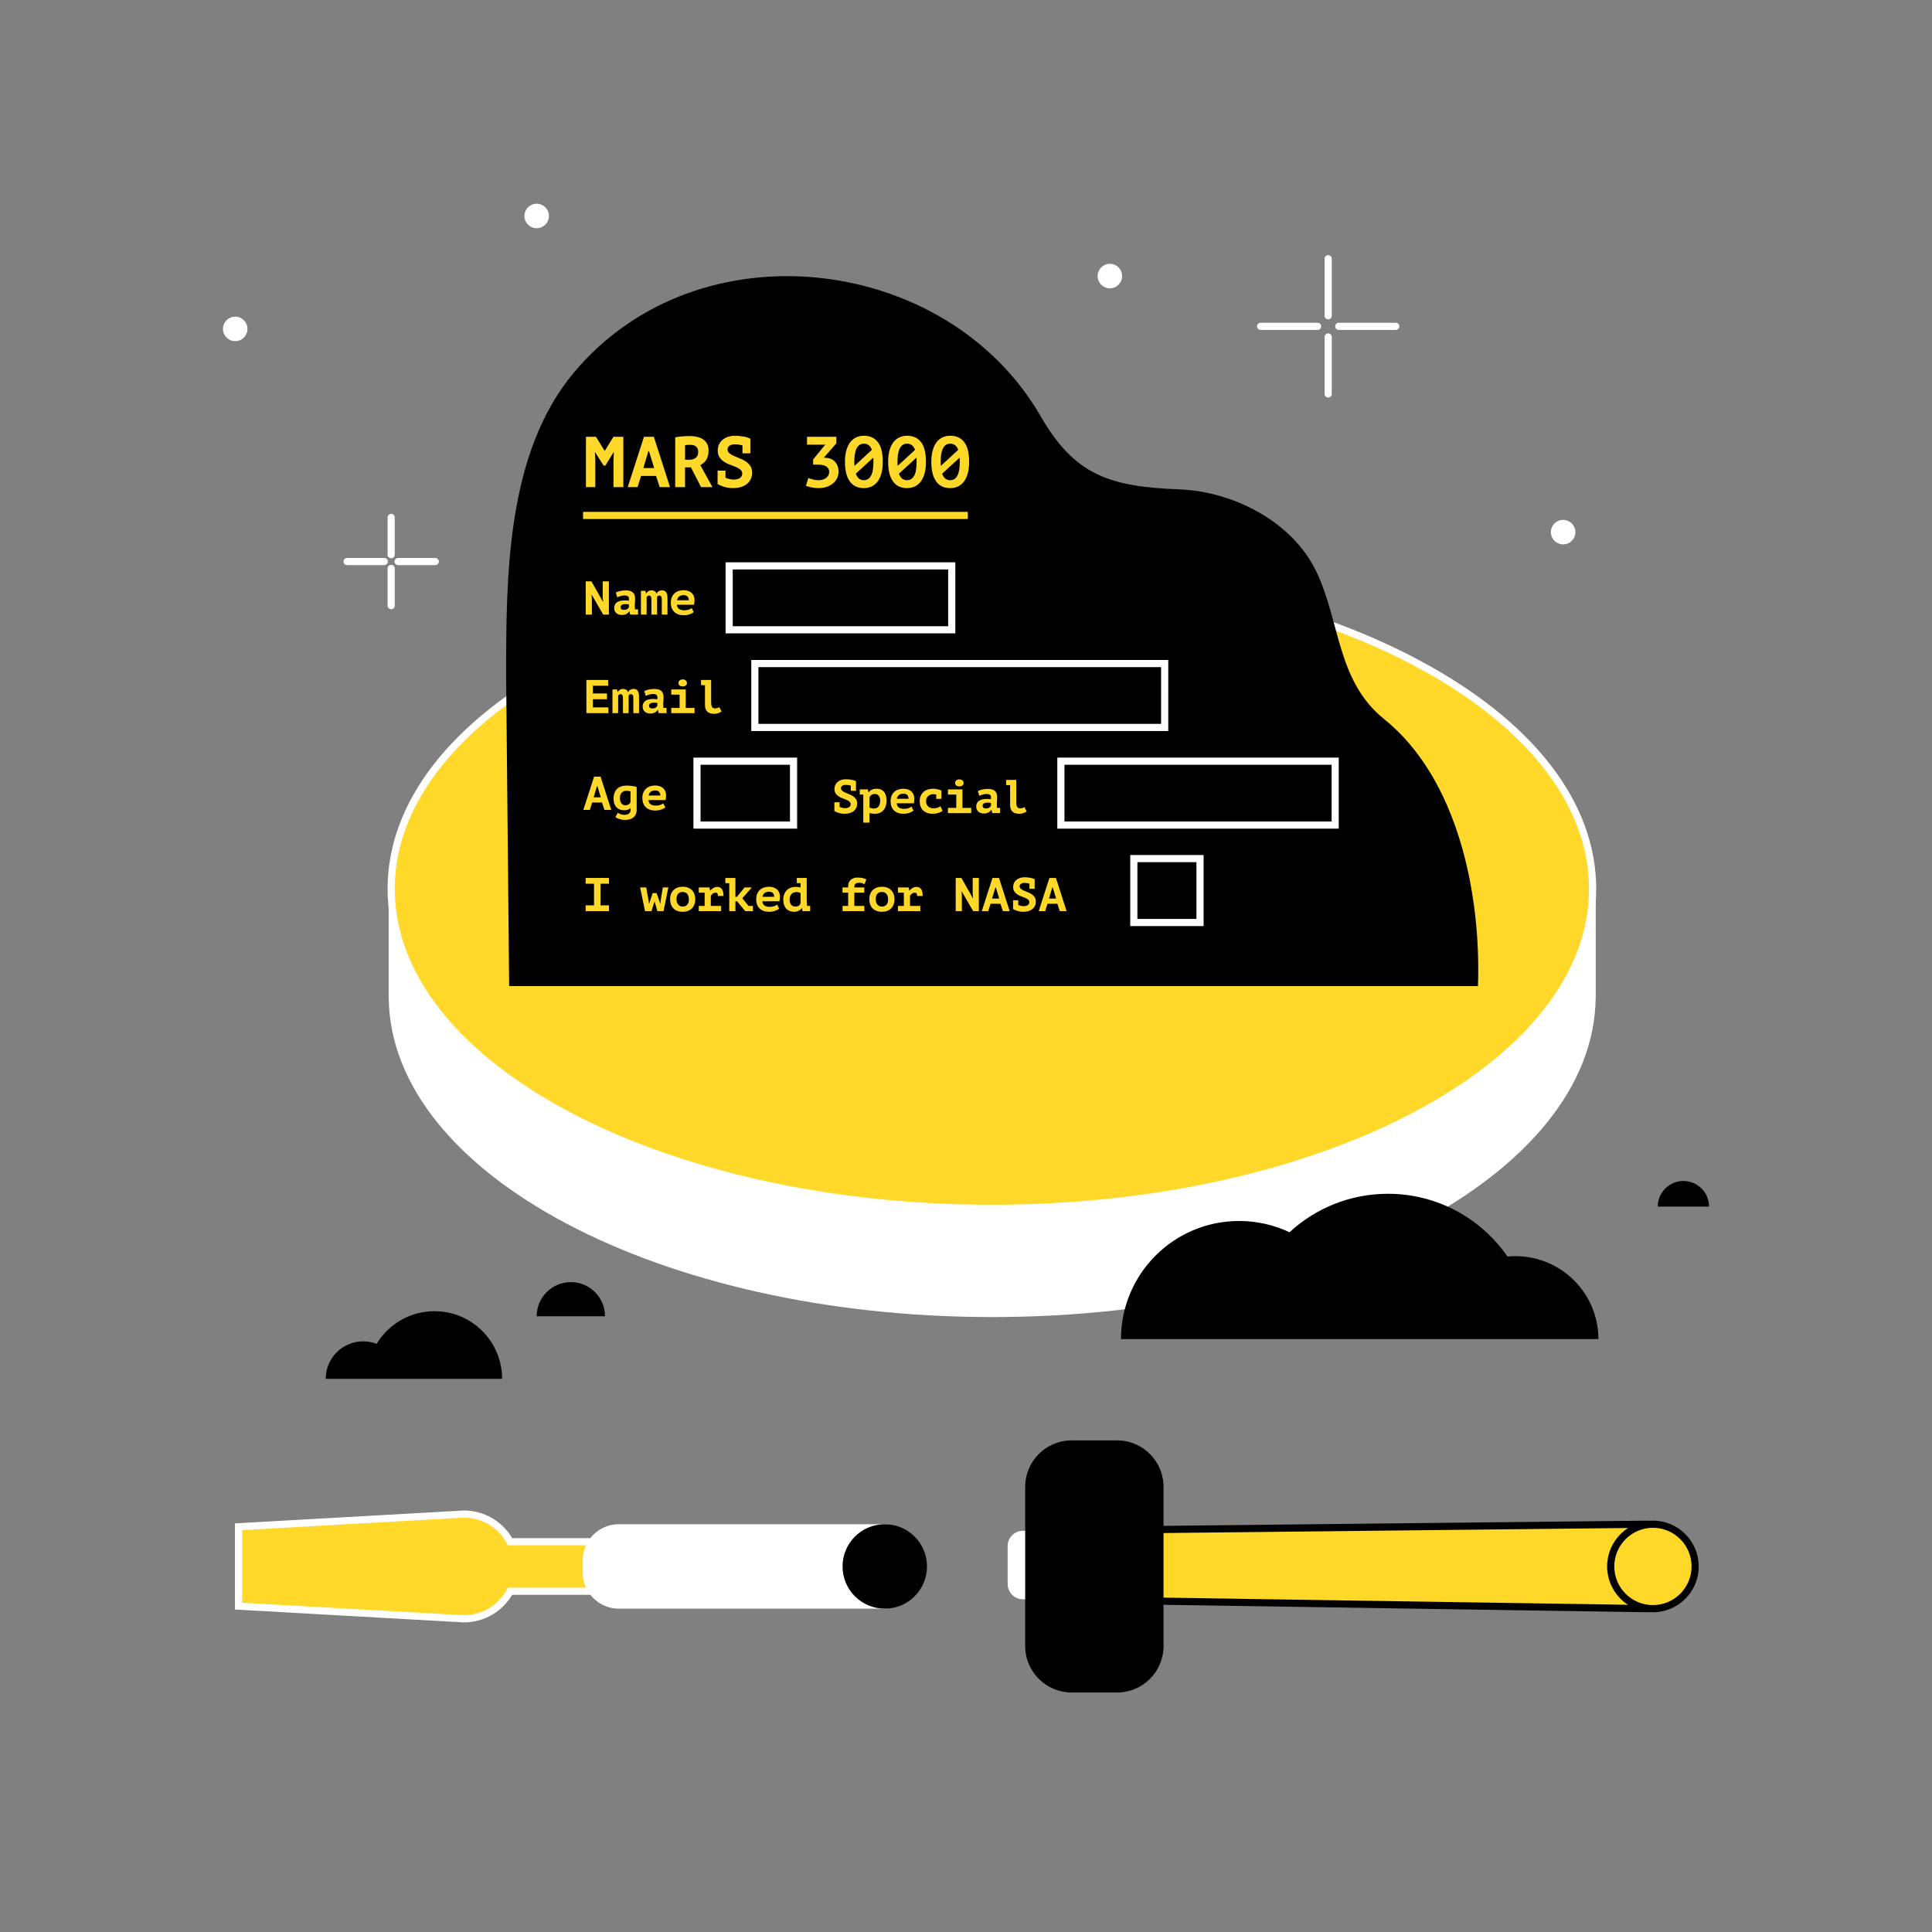 <?xml version="1.0" encoding="utf-8"?>
<!-- Generator: Adobe Illustrator 16.0.0, SVG Export Plug-In . SVG Version: 6.00 Build 0)  -->
<!DOCTYPE svg PUBLIC "-//W3C//DTD SVG 1.1//EN" "http://www.w3.org/Graphics/SVG/1.1/DTD/svg11.dtd">
<svg version="1.1" id="Layer_1" xmlns="http://www.w3.org/2000/svg" xmlns:xlink="http://www.w3.org/1999/xlink" x="0px" y="0px"
	 width="1080px" height="1080px" viewBox="0 0 1080 1080" enable-background="new 0 0 1080 1080" xml:space="preserve">
<rect x="0" y="0" width="1080" height="1080" fill="#808080" stroke="none"/>
<g>
	<g>
		<g>
			<g>
				<path fill="#FFFFFF" d="M892.031,497.344H217.261v60.63h0.037c1.173,98.564,151.744,178.276,337.342,178.276
					c185.599,0,336.173-79.712,337.344-178.276h0.048V497.344z"/>
			</g>
			<g>
				<ellipse fill="#FFD829" cx="554.476" cy="496.864" rx="335.81" ry="178.601"/>
				<path fill="#FFFFFF" d="M554.475,677.465c-90.019,0-174.681-18.661-238.391-52.545c-64.11-34.098-99.417-79.575-99.417-128.056
					s35.307-93.957,99.417-128.054c63.71-33.884,148.372-52.545,238.391-52.545c90.021,0,174.684,18.661,238.394,52.545
					c64.11,34.097,99.417,79.574,99.417,128.054c0,48.479-35.307,93.958-99.417,128.056
					C729.157,658.804,644.494,677.465,554.475,677.465z M554.475,320.265c-184.062,0-333.808,79.222-333.808,176.6
					s149.745,176.601,333.808,176.601c184.063,0,333.811-79.223,333.811-176.601C888.284,399.487,738.538,320.265,554.475,320.265z"
					/>
			</g>
		</g>
		<g>
			<path d="M826.192,551.232c1.804-51.108-11.08-115.979-52.479-149.281c-26.384-21.223-24.506-54.384-37.789-82.253
				c-13.49-28.297-46.662-45.005-76.865-46.157c-38.651-1.468-58.279-7.794-77.396-40.96
				c-51.927-90.085-190.947-107.833-260.856-24.31c-38.017,45.421-37.869,114.76-37.869,170.755l1.688,172.207H826.192z"/>
		</g>
		<g>
			<g>
				<path d="M242.884,732.966c-13.715,0-25.722,7.307-32.347,18.235c-2.33-0.896-4.859-1.392-7.506-1.392
					c-11.571,0-20.951,9.382-20.951,20.955h23.006h18.898h56.697C280.682,749.891,263.759,732.966,242.884,732.966z"/>
			</g>
			<g>
				<path d="M300.002,735.817c0-10.551,8.555-19.102,19.104-19.102s19.102,8.551,19.102,19.102H300.002z"/>
			</g>
		</g>
		<g>
			<path d="M847.146,702.203c-1.498,0-2.976,0.076-4.436,0.215c-14.663-21.189-39.127-35.085-66.847-35.085
				c-21.231,0-40.548,8.162-55.022,21.501c-8.545-4.035-18.086-6.3-28.16-6.3c-36.475,0-66.045,29.569-66.045,66.041h27.691h40.294
				h64.104h11.598h30.447h56.337h36.413C893.521,722.968,872.759,702.203,847.146,702.203z"/>
		</g>
		<g>
			<path d="M926.712,674.496c0-7.91,6.415-14.322,14.328-14.322c7.915,0,14.326,6.412,14.326,14.322H926.712z"/>
		</g>
		<g>
			<circle fill="#FFFFFF" cx="620.419" cy="154.316" r="6.849"/>
		</g>
		<g>
			<circle fill="#FFFFFF" cx="131.483" cy="183.861" r="6.849"/>
		</g>
		<g>
			<circle fill="#FFFFFF" cx="300.002" cy="120.729" r="6.85"/>
		</g>
		<g>
			<circle fill="#FFFFFF" cx="873.799" cy="297.47" r="6.849"/>
		</g>
		<g>
			<g>
				<g>
					<path fill="#FFFFFF" d="M742.467,178.528c-1.104,0-2-0.896-2-2v-31.892c0-1.104,0.896-2,2-2c1.104,0,2,0.896,2,2v31.892
						C744.467,177.633,743.571,178.528,742.467,178.528z"/>
				</g>
				<g>
					<path fill="#FFFFFF" d="M742.467,222.231c-1.104,0-2-0.896-2-2v-31.892c0-1.104,0.896-2,2-2c1.104,0,2,0.896,2,2v31.892
						C744.467,221.336,743.571,222.231,742.467,222.231z"/>
				</g>
			</g>
			<g>
				<g>
					<path fill="#FFFFFF" d="M780.264,184.434h-31.891c-1.104,0-2-0.896-2-2s0.896-2,2-2h31.891c1.104,0,2,0.896,2,2
						S781.368,184.434,780.264,184.434z"/>
				</g>
				<g>
					<path fill="#FFFFFF" d="M736.562,184.434H704.67c-1.104,0-2-0.896-2-2s0.896-2,2-2h31.893c1.104,0,2,0.896,2,2
						S737.666,184.434,736.562,184.434z"/>
				</g>
			</g>
		</g>
		<g>
			<g>
				<g>
					<path fill="#FFFFFF" d="M218.667,312.053c-1.104,0-2-0.896-2-2v-20.799c0-1.104,0.896-2,2-2s2,0.896,2,2v20.799
						C220.667,311.157,219.771,312.053,218.667,312.053z"/>
				</g>
				<g>
					<path fill="#FFFFFF" d="M218.667,340.554c-1.104,0-2-0.896-2-2v-20.799c0-1.104,0.896-2,2-2s2,0.896,2,2v20.799
						C220.667,339.659,219.771,340.554,218.667,340.554z"/>
				</g>
			</g>
			<g>
				<g>
					<path fill="#FFFFFF" d="M243.317,315.903h-20.799c-1.104,0-2-0.896-2-2s0.896-2,2-2h20.799c1.104,0,2,0.896,2,2
						S244.422,315.903,243.317,315.903z"/>
				</g>
				<g>
					<path fill="#FFFFFF" d="M214.813,315.903h-20.797c-1.104,0-2-0.896-2-2s0.896-2,2-2h20.797c1.104,0,2,0.896,2,2
						S215.918,315.903,214.813,315.903z"/>
				</g>
			</g>
		</g>
		<g>
			<path fill="#FFFFFF" d="M672.818,517.685h-41.004v-39.721h41.004V517.685z M635.814,513.685h33.004v-31.721h-33.004V513.685z"/>
		</g>
		<g>
			<path fill="#FFD829" d="M342.944,257.304l0.2-4.382h-0.24l-4.503,7.356h-0.964l-4.704-7.356h-0.2l0.241,3.939v15.436h-5.227
				v-28.139h5.587l4.824,7.798h0.16l4.784-7.798h5.547v28.139h-5.507L342.944,257.304L342.944,257.304z"/>
			<path fill="#FFD829" d="M366.745,266.067h-8.401l-1.93,6.23h-5.507l9.085-28.139h5.507l9.045,28.139h-5.789L366.745,266.067z
				 M359.63,261.646h6.03l-2.854-9.406h-0.36L359.63,261.646z"/>
			<path fill="#FFD829" d="M377.441,244.441c0.615-0.107,1.278-0.208,1.989-0.302c0.709-0.094,1.42-0.167,2.13-0.221
				c0.711-0.053,1.4-0.093,2.07-0.121c0.67-0.026,1.286-0.04,1.851-0.04c1.312,0,2.604,0.127,3.879,0.382
				c1.271,0.255,2.411,0.69,3.417,1.307c1.005,0.617,1.809,1.447,2.41,2.492c0.604,1.045,0.905,2.345,0.905,3.899
				c0,1.153-0.114,2.151-0.342,2.995c-0.229,0.844-0.543,1.587-0.945,2.231c-0.4,0.643-0.891,1.2-1.467,1.668
				c-0.576,0.469-1.2,0.891-1.869,1.266l6.793,12.301h-6.351l-5.668-11.014h-3.297v11.014h-5.507L377.441,244.441L377.441,244.441z
				 M385.883,248.662c-0.562,0-1.119,0.014-1.668,0.04c-0.55,0.027-0.972,0.081-1.267,0.161v8.16h2.171
				c1.527,0,2.772-0.348,3.738-1.045c0.965-0.697,1.446-1.849,1.446-3.457c0-1.206-0.375-2.151-1.125-2.834
				C388.429,249.003,387.33,248.662,385.883,248.662z"/>
			<path fill="#FFD829" d="M401.13,263.092h4.421v3.98c0.081,0.027,0.161,0.054,0.241,0.08c0.616,0.269,1.293,0.489,2.03,0.664
				c0.736,0.175,1.521,0.261,2.352,0.261c1.501,0,2.666-0.302,3.497-0.904c0.831-0.603,1.246-1.414,1.246-2.432
				c0-0.911-0.342-1.648-1.024-2.211c-0.684-0.563-1.526-1.059-2.532-1.487c-1.005-0.428-2.104-0.857-3.296-1.287
				c-1.192-0.428-2.291-0.971-3.297-1.628c-1.005-0.656-1.85-1.48-2.531-2.472c-0.685-0.991-1.025-2.277-1.025-3.859
				c0-1.206,0.234-2.312,0.703-3.316s1.126-1.869,1.97-2.593c0.845-0.724,1.855-1.286,3.035-1.688
				c1.179-0.402,2.492-0.603,3.939-0.603c1.634,0,3.241,0.147,4.822,0.442s2.842,0.697,3.779,1.206v8.16h-4.422v-4.462
				c-0.08,0-0.161-0.013-0.241-0.04c-0.59-0.161-1.227-0.288-1.909-0.382c-0.684-0.094-1.359-0.141-2.029-0.141
				c-1.286,0-2.298,0.255-3.035,0.764c-0.737,0.509-1.105,1.192-1.105,2.05c0,0.884,0.343,1.608,1.025,2.171
				c0.684,0.562,1.526,1.072,2.532,1.527c1.005,0.456,2.104,0.912,3.296,1.367c1.191,0.456,2.292,1.012,3.297,1.668
				c1.005,0.656,1.849,1.481,2.532,2.472c0.684,0.992,1.024,2.238,1.024,3.738c0,1.447-0.269,2.713-0.805,3.799
				c-0.536,1.085-1.286,1.997-2.251,2.733c-0.965,0.737-2.104,1.286-3.417,1.648c-1.312,0.362-2.733,0.543-4.261,0.543
				c-1.02,0-1.963-0.081-2.834-0.241c-0.871-0.161-1.676-0.362-2.412-0.603c-0.737-0.241-1.388-0.496-1.949-0.764
				c-0.562-0.268-1.02-0.496-1.366-0.684V263.092z"/>
			<path fill="#FFD829" d="M457.526,268.439c0.885,0,1.694-0.113,2.433-0.34c0.736-0.227,1.366-0.547,1.889-0.96
				c0.523-0.413,0.933-0.894,1.228-1.441c0.294-0.546,0.441-1.14,0.441-1.781c0-0.8-0.168-1.473-0.503-2.021
				c-0.335-0.546-0.798-0.979-1.387-1.3c-0.59-0.32-1.3-0.547-2.131-0.681c-0.831-0.133-1.729-0.2-2.693-0.2h-2.251v-2.884
				l6.754-8.25h-10.171v-4.422h16.401v3.658l-7.075,8.08h0.925c0.938,0,1.85,0.161,2.733,0.482c0.885,0.322,1.668,0.804,2.352,1.447
				c0.685,0.643,1.232,1.447,1.648,2.412c0.415,0.965,0.623,2.077,0.623,3.336c0,1.528-0.315,2.868-0.945,4.02
				c-0.63,1.152-1.461,2.124-2.492,2.915s-2.218,1.38-3.558,1.769c-1.34,0.389-2.72,0.583-4.14,0.583
				c-1.206,0-2.412-0.107-3.618-0.322s-2.372-0.549-3.497-1.005l1.406-4.341c0.241,0.134,0.568,0.268,0.984,0.402
				c0.415,0.134,0.885,0.269,1.407,0.402c0.521,0.134,1.058,0.241,1.606,0.322C456.447,268.398,456.99,268.439,457.526,268.439z"/>
			<path fill="#FFD829" d="M472.339,258.188c0-2.438,0.255-4.576,0.767-6.412c0.512-1.835,1.23-3.356,2.158-4.562
				c0.93-1.206,2.038-2.11,3.33-2.713c1.291-0.603,2.73-0.904,4.317-0.904c3.39,0,5.999,1.186,7.828,3.557
				c1.829,2.372,2.743,6.05,2.743,11.035c0,2.466-0.256,4.616-0.768,6.452c-0.511,1.836-1.229,3.363-2.158,4.583
				c-0.929,1.22-2.045,2.13-3.349,2.733c-1.306,0.603-2.752,0.905-4.338,0.905c-3.417,0-6.026-1.252-7.829-3.759
				C473.239,266.597,472.339,262.958,472.339,258.188z M477.564,258.188c0,0.402,0.007,0.784,0.02,1.146
				c0.014,0.362,0.033,0.73,0.061,1.105l9.729-8.964c-0.798-2.304-2.3-3.457-4.505-3.457c-1.702,0-3.011,0.824-3.928,2.472
				C478.023,252.139,477.564,254.705,477.564,258.188z M488.258,258.188c0-0.428-0.007-0.837-0.021-1.226
				c-0.014-0.388-0.033-0.77-0.061-1.146l-9.769,8.964c0.824,2.439,2.325,3.658,4.505,3.658c1.701,0,3.017-0.817,3.947-2.452
				C487.792,264.353,488.258,261.753,488.258,258.188z"/>
			<path fill="#FFD829" d="M496.474,258.188c0-2.438,0.255-4.576,0.768-6.412c0.511-1.835,1.229-3.356,2.158-4.562
				s2.038-2.11,3.329-2.713s2.73-0.904,4.317-0.904c3.39,0,5.999,1.186,7.828,3.557c1.829,2.372,2.744,6.05,2.744,11.035
				c0,2.466-0.256,4.616-0.769,6.452c-0.511,1.836-1.229,3.363-2.157,4.583c-0.93,1.22-2.046,2.13-3.35,2.733
				c-1.306,0.603-2.752,0.905-4.338,0.905c-3.417,0-6.026-1.252-7.829-3.759C497.374,266.597,496.474,262.958,496.474,258.188z
				 M501.699,258.188c0,0.402,0.007,0.784,0.02,1.146c0.015,0.362,0.033,0.73,0.062,1.105l9.729-8.964
				c-0.798-2.304-2.3-3.457-4.505-3.457c-1.702,0-3.011,0.824-3.928,2.472C502.158,252.139,501.699,254.705,501.699,258.188z
				 M512.393,258.188c0-0.428-0.007-0.837-0.021-1.226c-0.013-0.388-0.033-0.77-0.06-1.146l-9.77,8.964
				c0.824,2.439,2.325,3.658,4.505,3.658c1.701,0,3.018-0.817,3.947-2.452C511.927,264.353,512.393,261.753,512.393,258.188z"/>
			<path fill="#FFD829" d="M520.607,258.188c0-2.438,0.255-4.576,0.767-6.412c0.511-1.835,1.229-3.356,2.158-4.562
				s2.038-2.11,3.33-2.713c1.291-0.603,2.729-0.904,4.316-0.904c3.391,0,5.999,1.186,7.828,3.557
				c1.829,2.372,2.744,6.05,2.744,11.035c0,2.466-0.256,4.616-0.768,6.452s-1.23,3.363-2.158,4.583
				c-0.929,1.22-2.045,2.13-3.349,2.733c-1.307,0.603-2.753,0.905-4.339,0.905c-3.417,0-6.025-1.252-7.829-3.759
				C521.508,266.597,520.607,262.958,520.607,258.188z M525.833,258.188c0,0.402,0.007,0.784,0.021,1.146s0.032,0.73,0.061,1.105
				l9.729-8.964c-0.798-2.304-2.3-3.457-4.505-3.457c-1.702,0-3.011,0.824-3.928,2.472
				C526.292,252.139,525.833,254.705,525.833,258.188z M536.526,258.188c0-0.428-0.008-0.837-0.021-1.226
				c-0.013-0.388-0.033-0.77-0.06-1.146l-9.77,8.964c0.824,2.439,2.325,3.658,4.505,3.658c1.701,0,3.018-0.817,3.947-2.452
				C536.061,264.353,536.526,261.753,536.526,258.188z"/>
		</g>
		<g>
			<path fill="#FFD829" d="M327.372,506.094h4.693v-12.091h-4.693v-3.235h13.046v3.235h-4.72v12.091h4.72v3.235h-13.046V506.094z"/>
			<path fill="#FFD829" d="M367.064,499.253l1.988,5.807h0.132l0.239-2.279l1.087-6.708h3.104l-2.679,13.258h-3.474l-1.485-5.25
				h-0.133l-1.67,5.25h-3.58l-2.783-13.258h3.446l1.299,7.345l0.214,1.644h0.132l1.963-5.807L367.064,499.253L367.064,499.253z"/>
			<path fill="#FFD829" d="M374.595,502.7c0-1.114,0.168-2.104,0.504-2.97c0.336-0.866,0.813-1.601,1.433-2.201
				c0.619-0.602,1.355-1.057,2.215-1.366c0.855-0.309,1.814-0.464,2.876-0.464c1.114,0,2.108,0.168,2.983,0.504
				s1.612,0.809,2.214,1.418c0.601,0.609,1.057,1.348,1.365,2.214c0.31,0.867,0.465,1.821,0.465,2.864
				c0,1.114-0.169,2.104-0.505,2.97s-0.812,1.601-1.432,2.201s-1.357,1.057-2.215,1.366c-0.858,0.309-1.815,0.464-2.877,0.464
				c-1.113,0-2.107-0.168-2.982-0.504c-0.875-0.335-1.612-0.81-2.214-1.418c-0.602-0.61-1.057-1.349-1.366-2.214
				C374.75,504.698,374.595,503.744,374.595,502.7z M378.148,502.7c0,0.583,0.078,1.123,0.237,1.618s0.39,0.928,0.689,1.299
				c0.301,0.371,0.663,0.659,1.087,0.861c0.425,0.203,0.91,0.305,1.458,0.305c1.024,0,1.86-0.327,2.506-0.981
				c0.646-0.653,0.968-1.688,0.968-3.103c0-1.22-0.301-2.205-0.9-2.957c-0.602-0.751-1.458-1.127-2.572-1.127
				c-0.494,0-0.954,0.076-1.378,0.226c-0.425,0.15-0.792,0.395-1.102,0.729c-0.31,0.336-0.553,0.76-0.729,1.272
				C378.237,501.356,378.148,501.976,378.148,502.7z"/>
			<path fill="#FFD829" d="M390.61,506.413h3.288v-7.424h-3.288v-2.917h5.966l0.396,1.75h0.106c0.494-0.583,1.061-1.069,1.697-1.458
				c0.636-0.39,1.379-0.583,2.227-0.583c1.062,0,1.896,0.389,2.506,1.167c0.61,0.777,0.915,2.078,0.915,3.897h-3.103
				c0-0.636-0.093-1.101-0.278-1.392s-0.48-0.438-0.888-0.438c-0.708,0-1.277,0.178-1.711,0.53c-0.435,0.354-0.801,0.76-1.102,1.22
				v5.648h5.754v2.917H390.61V506.413z"/>
			<path fill="#FFD829" d="M405.485,490.769h5.62v10.58h0.797l4.349-5.276h4.057l-5.355,6.046l3.474,4.295h2.466v2.917h-4.295
				l-4.562-5.489h-0.928v5.489h-3.447v-15.645h-2.174L405.485,490.769L405.485,490.769z"/>
			<path fill="#FFD829" d="M435.553,507.924c-0.229,0.212-0.525,0.42-0.889,0.623c-0.362,0.204-0.786,0.395-1.272,0.57
				c-0.485,0.176-1.021,0.317-1.604,0.424s-1.202,0.159-1.855,0.159c-1.132,0-2.144-0.159-3.036-0.478
				c-0.893-0.317-1.647-0.781-2.268-1.392c-0.618-0.61-1.091-1.343-1.418-2.201c-0.327-0.857-0.49-1.834-0.49-2.93
				c0-1.167,0.187-2.188,0.558-3.062s0.879-1.604,1.523-2.188c0.646-0.584,1.4-1.021,2.268-1.312
				c0.866-0.291,1.804-0.438,2.812-0.438c0.671,0,1.365,0.089,2.081,0.265c0.716,0.177,1.374,0.482,1.976,0.915
				c0.602,0.434,1.092,1.012,1.473,1.736c0.38,0.725,0.568,1.644,0.568,2.758c0,0.76-0.088,1.582-0.265,2.466h-9.546
				c0.018,0.566,0.137,1.043,0.358,1.433c0.221,0.389,0.513,0.707,0.875,0.954c0.361,0.248,0.776,0.43,1.245,0.544
				s0.969,0.172,1.498,0.172c1.062,0,1.932-0.124,2.611-0.372c0.681-0.247,1.233-0.547,1.657-0.901L435.553,507.924z
				 M429.825,498.458c-0.46,0-0.894,0.063-1.299,0.189c-0.407,0.126-0.773,0.311-1.102,0.554s-0.597,0.545-0.809,0.905
				c-0.212,0.359-0.336,0.766-0.371,1.215h6.521c0-0.882-0.242-1.58-0.729-2.094C431.552,498.715,430.815,498.458,429.825,498.458z"
				/>
			<path fill="#FFD829" d="M445.416,490.769h5.542v11.455c0,1.326,0.07,2.635,0.212,3.925c0,0.088,0.009,0.177,0.026,0.265h1.696
				v2.917h-4.269l-0.345-1.697h-0.106c-0.177,0.318-0.415,0.602-0.716,0.849s-0.637,0.464-1.008,0.649
				c-0.371,0.187-0.777,0.327-1.221,0.424c-0.44,0.098-0.884,0.146-1.324,0.146c-0.831,0-1.613-0.132-2.348-0.397
				c-0.733-0.265-1.375-0.676-1.923-1.232c-0.548-0.558-0.979-1.265-1.299-2.122c-0.318-0.857-0.478-1.869-0.478-3.036
				c0-1.131,0.173-2.139,0.518-3.023c0.345-0.884,0.821-1.631,1.432-2.24c0.609-0.61,1.33-1.078,2.161-1.405
				c0.83-0.327,1.74-0.49,2.73-0.49c0.548,0,1.064,0.031,1.552,0.093c0.485,0.062,0.905,0.164,1.259,0.306v-2.467h-2.095v-2.917
				H445.416z M444.7,506.784c0.672,0,1.269-0.163,1.79-0.491c0.521-0.327,0.86-0.799,1.021-1.418v-5.621
				c-0.247-0.194-0.588-0.34-1.021-0.438c-0.435-0.098-0.89-0.146-1.365-0.146c-0.478,0-0.941,0.08-1.393,0.239
				c-0.45,0.159-0.85,0.411-1.193,0.755c-0.345,0.345-0.618,0.792-0.821,1.339c-0.204,0.548-0.305,1.22-0.305,2.015
				c0,1.132,0.282,2.042,0.848,2.731C442.827,506.438,443.64,506.784,444.7,506.784z"/>
			<path fill="#FFD829" d="M471.004,509.329v-2.917h3.129v-7.424h-3.154v-2.917h3.154v-0.742c0-0.831,0.146-1.547,0.438-2.148
				c0.291-0.601,0.676-1.096,1.152-1.484c0.478-0.39,1.029-0.677,1.657-0.862c0.627-0.186,1.276-0.278,1.948-0.278
				c1.22,0,2.223,0.103,3.01,0.306c0.786,0.203,1.438,0.455,1.949,0.755l-1.008,2.625c-0.407-0.194-0.845-0.371-1.312-0.53
				c-0.469-0.159-1.073-0.238-1.815-0.238c-0.954,0-1.622,0.217-2.002,0.649c-0.381,0.434-0.57,1.083-0.57,1.949h5.568v2.917h-5.568
				v7.424h5.595v2.917H471.004L471.004,509.329z"/>
			<path fill="#FFD829" d="M485.957,502.7c0-1.114,0.168-2.104,0.504-2.97c0.336-0.866,0.813-1.601,1.432-2.201
				c0.619-0.602,1.356-1.057,2.216-1.366c0.855-0.309,1.814-0.464,2.876-0.464c1.113,0,2.107,0.168,2.982,0.504
				s1.613,0.809,2.214,1.418c0.602,0.609,1.058,1.348,1.366,2.214c0.309,0.867,0.464,1.821,0.464,2.864
				c0,1.114-0.169,2.104-0.504,2.97c-0.336,0.866-0.812,1.601-1.432,2.201s-1.357,1.057-2.215,1.366
				c-0.858,0.309-1.815,0.464-2.877,0.464c-1.113,0-2.107-0.168-2.982-0.504c-0.875-0.335-1.613-0.81-2.214-1.418
				c-0.603-0.61-1.057-1.349-1.366-2.214C486.112,504.698,485.957,503.744,485.957,502.7z M489.511,502.7
				c0,0.583,0.079,1.123,0.238,1.618s0.389,0.928,0.688,1.299c0.302,0.371,0.663,0.659,1.088,0.861
				c0.425,0.203,0.909,0.305,1.458,0.305c1.024,0,1.859-0.327,2.506-0.981c0.646-0.653,0.968-1.688,0.968-3.103
				c0-1.22-0.301-2.205-0.901-2.957c-0.601-0.751-1.458-1.127-2.571-1.127c-0.494,0-0.954,0.076-1.378,0.226
				c-0.426,0.15-0.792,0.395-1.102,0.729c-0.31,0.336-0.553,0.76-0.729,1.272C489.6,501.356,489.511,501.976,489.511,502.7z"/>
			<path fill="#FFD829" d="M501.973,506.413h3.288v-7.424h-3.288v-2.917h5.967l0.396,1.75h0.106
				c0.493-0.583,1.061-1.069,1.696-1.458c0.637-0.39,1.379-0.583,2.228-0.583c1.061,0,1.896,0.389,2.506,1.167
				c0.61,0.777,0.915,2.078,0.915,3.897h-3.104c0-0.636-0.093-1.101-0.277-1.392c-0.186-0.291-0.481-0.438-0.889-0.438
				c-0.708,0-1.276,0.178-1.711,0.53c-0.434,0.354-0.8,0.76-1.101,1.22v5.648h5.754v2.917h-12.488L501.973,506.413L501.973,506.413z
				"/>
			<path fill="#FFD829" d="M537.662,498.352h-0.133l0.158,2.201v8.776h-3.446v-18.562h3.183l6.416,11.35h0.133l-0.237-2.229v-9.121
				h3.445v18.562h-3.182L537.662,498.352z"/>
			<path fill="#FFD829" d="M559.271,505.219h-5.543l-1.271,4.11h-3.633l5.992-18.562h3.633l5.966,18.562h-3.818L559.271,505.219z
				 M554.578,502.303h3.978l-1.883-6.205h-0.239L554.578,502.303z"/>
			<path fill="#FFD829" d="M566.298,503.257h2.917v2.625c0.053,0.019,0.105,0.036,0.158,0.053c0.407,0.178,0.854,0.323,1.34,0.438
				c0.485,0.115,1.003,0.172,1.551,0.172c0.989,0,1.76-0.199,2.308-0.597s0.821-0.933,0.821-1.604c0-0.601-0.226-1.087-0.676-1.458
				c-0.451-0.371-1.008-0.698-1.671-0.98c-0.663-0.283-1.388-0.565-2.174-0.85c-0.787-0.281-1.512-0.64-2.175-1.073
				s-1.221-0.978-1.67-1.632c-0.451-0.652-0.678-1.502-0.678-2.545c0-0.795,0.154-1.523,0.465-2.188
				c0.31-0.663,0.742-1.233,1.3-1.71c0.557-0.479,1.224-0.85,2.002-1.114c0.776-0.265,1.644-0.398,2.599-0.398
				c1.077,0,2.139,0.099,3.183,0.292c1.043,0.195,1.872,0.461,2.491,0.796v5.382h-2.917v-2.943c-0.053,0-0.104-0.009-0.158-0.027
				c-0.39-0.105-0.81-0.188-1.26-0.251c-0.45-0.062-0.896-0.093-1.339-0.093c-0.849,0-1.517,0.168-2.002,0.503
				c-0.486,0.336-0.729,0.787-0.729,1.354c0,0.583,0.226,1.061,0.676,1.432c0.451,0.371,1.008,0.708,1.671,1.008
				c0.663,0.302,1.388,0.602,2.174,0.901c0.787,0.301,1.513,0.667,2.175,1.101c0.663,0.435,1.221,0.978,1.67,1.63
				c0.451,0.654,0.678,1.477,0.678,2.467c0,0.955-0.178,1.79-0.53,2.506c-0.354,0.716-0.849,1.316-1.485,1.803
				c-0.636,0.486-1.388,0.848-2.254,1.087s-1.803,0.358-2.811,0.358c-0.672,0-1.295-0.053-1.869-0.159s-1.104-0.238-1.591-0.397
				c-0.487-0.158-0.915-0.326-1.286-0.504c-0.371-0.176-0.672-0.326-0.901-0.45v-4.932H566.298z"/>
			<path fill="#FFD829" d="M591.09,505.219h-5.542l-1.271,4.11h-3.634l5.992-18.562h3.633l5.967,18.562h-3.818L591.09,505.219z
				 M586.396,502.303h3.978l-1.883-6.205h-0.239L586.396,502.303z"/>
		</g>
		<g>
			<g>
				<path fill="#FFFFFF" d="M653.068,408.641H419.971V368.92h233.099L653.068,408.641L653.068,408.641z M423.971,404.641h225.099
					V372.92H423.971V404.641z"/>
			</g>
			<g>
				<path fill="#FFFFFF" d="M445.6,463.227h-57.98v-39.72h57.98V463.227z M391.618,459.227H441.6v-31.72h-49.98L391.618,459.227
					L391.618,459.227z"/>
			</g>
			<g>
				<path fill="#FFFFFF" d="M534.035,354.056H405.608v-39.721h128.427V354.056L534.035,354.056z M409.608,350.056h120.427v-31.721
					H409.608V350.056z"/>
			</g>
			<g>
				<path fill="#FFFFFF" d="M748.373,463.227H591.046v-39.719h157.327V463.227L748.373,463.227z M595.046,459.227h149.327v-31.719
					H595.046V459.227z"/>
			</g>
			<g>
				<path fill="#FFD829" d="M330.846,332.574h-0.133l0.159,2.201v8.776h-3.447V324.99h3.184l6.416,11.349h0.133l-0.238-2.228v-9.121
					h3.446v18.561h-3.183L330.846,332.574z"/>
				<path fill="#FFD829" d="M344.236,331.196c0.706-0.318,1.523-0.592,2.451-0.822c0.929-0.229,2.028-0.345,3.303-0.345
					c0.919,0,1.701,0.111,2.346,0.332c0.646,0.221,1.167,0.535,1.564,0.941c0.397,0.407,0.686,0.894,0.861,1.458
					c0.176,0.565,0.266,1.202,0.266,1.909c0,0.902-0.03,1.671-0.094,2.307c-0.062,0.636-0.093,1.202-0.093,1.697
					c0,0.371,0.019,0.787,0.054,1.246c0.035,0.248,0.062,0.487,0.079,0.716h1.725v2.917h-4.451l-0.349-1.803h-0.132
					c-0.352,0.548-0.853,1.021-1.503,1.419c-0.648,0.397-1.527,0.596-2.635,0.596c-1.316,0-2.363-0.353-3.136-1.061
					c-0.773-0.707-1.16-1.644-1.16-2.811c0-0.742,0.137-1.383,0.408-1.922c0.271-0.539,0.668-0.981,1.187-1.326
					s1.142-0.601,1.87-0.769c0.729-0.167,1.541-0.252,2.438-0.252c0.315,0,0.649,0.018,1.002,0.053
					c0.352,0.036,0.78,0.071,1.291,0.106c0.034-0.176,0.053-0.354,0.053-0.53v-0.504c0-0.671-0.193-1.153-0.579-1.445
					c-0.387-0.292-0.957-0.438-1.712-0.438c-0.896,0-1.702,0.115-2.422,0.345s-1.324,0.46-1.816,0.689L344.236,331.196z
					 M348.749,340.927c0.839,0,1.468-0.155,1.888-0.464c0.419-0.309,0.727-0.641,0.918-0.995v-1.591
					c-0.176-0.035-0.438-0.075-0.787-0.119s-0.726-0.066-1.128-0.066c-0.332,0-0.664,0.031-0.995,0.093
					c-0.332,0.062-0.63,0.159-0.892,0.292c-0.263,0.133-0.473,0.305-0.63,0.517c-0.157,0.212-0.235,0.469-0.235,0.77
					c0,0.495,0.145,0.879,0.434,1.153C347.608,340.79,348.084,340.927,348.749,340.927z"/>
				<path fill="#FFD829" d="M364.148,343.552v-8.114c0-0.53-0.036-0.958-0.106-1.286c-0.071-0.327-0.164-0.583-0.278-0.769
					s-0.257-0.309-0.425-0.372c-0.168-0.062-0.34-0.093-0.517-0.093c-0.301,0-0.579,0.098-0.835,0.292
					c-0.257,0.195-0.43,0.442-0.519,0.742v9.599h-3.182v-13.258h2.519l0.372,1.458h0.079c0.267-0.513,0.653-0.932,1.167-1.259
					c0.512-0.327,1.113-0.491,1.803-0.491c0.584,0,1.142,0.142,1.672,0.424c0.529,0.282,0.892,0.778,1.087,1.485
					c0.265-0.619,0.671-1.091,1.22-1.418c0.548-0.327,1.14-0.491,1.776-0.491c0.478,0,0.904,0.066,1.286,0.199
					c0.38,0.133,0.711,0.367,0.993,0.703c0.282,0.336,0.499,0.792,0.649,1.366c0.15,0.575,0.226,1.312,0.226,2.214v9.068h-3.182
					v-8.485c0-0.795-0.129-1.353-0.385-1.67c-0.257-0.318-0.57-0.478-0.941-0.478c-0.317,0-0.592,0.076-0.822,0.226
					c-0.229,0.15-0.389,0.394-0.477,0.729v9.678L364.148,343.552L364.148,343.552z"/>
				<path fill="#FFD829" d="M387.826,342.146c-0.229,0.212-0.526,0.42-0.889,0.623c-0.362,0.204-0.786,0.394-1.272,0.57
					c-0.486,0.176-1.021,0.318-1.604,0.424s-1.201,0.159-1.854,0.159c-1.132,0-2.145-0.159-3.036-0.477
					c-0.893-0.318-1.648-0.782-2.268-1.392c-0.618-0.61-1.092-1.343-1.418-2.201c-0.327-0.858-0.49-1.834-0.49-2.93
					c0-1.167,0.186-2.188,0.557-3.062s0.879-1.604,1.524-2.188c0.645-0.584,1.399-1.021,2.267-1.312s1.804-0.438,2.812-0.438
					c0.671,0,1.364,0.089,2.081,0.265c0.716,0.177,1.374,0.482,1.976,0.915s1.091,1.012,1.472,1.736
					c0.38,0.725,0.569,1.644,0.569,2.758c0,0.76-0.088,1.582-0.265,2.466h-9.546c0.018,0.566,0.137,1.043,0.357,1.432
					c0.221,0.389,0.513,0.707,0.875,0.955s0.777,0.429,1.246,0.543c0.468,0.115,0.968,0.172,1.498,0.172
					c1.061,0,1.931-0.124,2.611-0.372c0.681-0.247,1.232-0.547,1.656-0.901L387.826,342.146z M382.099,332.681
					c-0.46,0-0.893,0.063-1.299,0.189c-0.407,0.126-0.772,0.311-1.101,0.554c-0.328,0.243-0.598,0.545-0.81,0.905
					c-0.212,0.36-0.336,0.766-0.371,1.215h6.522c0-0.882-0.243-1.58-0.729-2.093C383.826,332.938,383.089,332.681,382.099,332.681z"
					/>
			</g>
			<g>
				<path fill="#FFD829" d="M336.547,448.613h-5.542l-1.271,4.109H326.1l5.992-18.561h3.633l5.967,18.561h-3.818L336.547,448.613z
					 M331.854,445.696h3.979l-1.883-6.205h-0.239L331.854,445.696z"/>
				<path fill="#FFD829" d="M355.902,452.723c0,0.955-0.163,1.785-0.49,2.493c-0.327,0.707-0.778,1.294-1.354,1.763
					c-0.573,0.469-1.255,0.812-2.041,1.034s-1.647,0.331-2.586,0.331c-0.636,0-1.231-0.049-1.789-0.146
					c-0.558-0.099-1.069-0.227-1.537-0.386c-0.47-0.158-0.881-0.331-1.233-0.517c-0.353-0.185-0.636-0.367-0.849-0.543l1.325-2.438
					c0.425,0.282,0.934,0.552,1.524,0.809s1.339,0.385,2.241,0.385c1.112,0,1.962-0.256,2.545-0.769
					c0.583-0.514,0.875-1.246,0.875-2.201v-0.849h-0.105c-0.317,0.424-0.787,0.737-1.405,0.94s-1.334,0.305-2.147,0.305
					c-0.849,0-1.631-0.132-2.347-0.396s-1.339-0.667-1.869-1.207c-0.53-0.539-0.941-1.224-1.232-2.055
					c-0.292-0.831-0.438-1.804-0.438-2.917c0-1.167,0.172-2.201,0.517-3.103s0.831-1.657,1.458-2.267
					c0.628-0.61,1.379-1.069,2.254-1.379s1.853-0.464,2.931-0.464c0.565,0,1.132,0.021,1.696,0.065
					c0.565,0.044,1.102,0.103,1.604,0.172c0.504,0.071,0.968,0.155,1.392,0.252c0.425,0.099,0.778,0.199,1.062,0.306
					L355.902,452.723L355.902,452.723z M349.539,450.177c0.672,0,1.276-0.149,1.816-0.451c0.539-0.3,0.904-0.751,1.101-1.353v-5.966
					c-0.248-0.106-0.597-0.19-1.048-0.252c-0.45-0.062-0.88-0.093-1.286-0.093c-0.495,0-0.959,0.079-1.392,0.238
					c-0.435,0.159-0.813,0.411-1.142,0.755c-0.327,0.346-0.583,0.778-0.769,1.3c-0.187,0.521-0.278,1.145-0.278,1.869
					c0,0.637,0.079,1.202,0.238,1.697s0.38,0.911,0.663,1.246c0.281,0.336,0.601,0.588,0.953,0.756
					C348.75,450.092,349.132,450.177,349.539,450.177z"/>
				<path fill="#FFD829" d="M371.917,451.317c-0.229,0.212-0.526,0.42-0.889,0.623s-0.786,0.394-1.272,0.569
					s-1.021,0.318-1.604,0.424c-0.583,0.106-1.202,0.159-1.855,0.159c-1.132,0-2.144-0.159-3.036-0.477
					c-0.893-0.318-1.647-0.782-2.268-1.393c-0.618-0.609-1.091-1.343-1.418-2.2c-0.327-0.858-0.49-1.834-0.49-2.931
					c0-1.167,0.187-2.188,0.557-3.062c0.371-0.874,0.88-1.604,1.524-2.188s1.4-1.021,2.267-1.312
					c0.867-0.291,1.805-0.438,2.812-0.438c0.671,0,1.365,0.089,2.081,0.266s1.374,0.481,1.976,0.915
					c0.602,0.433,1.091,1.012,1.472,1.735c0.381,0.726,0.569,1.645,0.569,2.758c0,0.761-0.088,1.582-0.265,2.467h-9.546
					c0.018,0.565,0.137,1.043,0.357,1.432c0.222,0.389,0.514,0.707,0.875,0.955c0.362,0.248,0.777,0.429,1.246,0.543
					c0.468,0.115,0.968,0.172,1.498,0.172c1.062,0,1.931-0.124,2.611-0.372c0.681-0.247,1.232-0.547,1.657-0.9L371.917,451.317z
					 M366.189,441.852c-0.461,0-0.894,0.063-1.3,0.189s-0.772,0.311-1.101,0.554s-0.597,0.545-0.809,0.905
					c-0.213,0.36-0.337,0.766-0.371,1.215h6.521c0-0.882-0.243-1.58-0.729-2.093C367.916,442.109,367.18,441.852,366.189,441.852z"
					/>
			</g>
			<g>
				<path fill="#FFD829" d="M466.419,448.463h2.917v2.625c0.053,0.019,0.105,0.036,0.158,0.053c0.407,0.178,0.854,0.323,1.34,0.438
					c0.485,0.115,1.003,0.172,1.551,0.172c0.989,0,1.759-0.199,2.308-0.597c0.548-0.397,0.821-0.933,0.821-1.604
					c0-0.601-0.226-1.087-0.676-1.458c-0.451-0.371-1.008-0.698-1.671-0.98c-0.663-0.283-1.388-0.565-2.174-0.85
					c-0.787-0.281-1.513-0.64-2.175-1.073c-0.663-0.434-1.221-0.978-1.67-1.632c-0.451-0.652-0.678-1.502-0.678-2.545
					c0-0.795,0.154-1.523,0.464-2.188c0.311-0.663,0.743-1.233,1.301-1.71c0.557-0.479,1.224-0.85,2.002-1.114
					c0.776-0.265,1.644-0.398,2.599-0.398c1.077,0,2.139,0.099,3.182,0.292c1.043,0.195,1.873,0.46,2.492,0.796v5.382h-2.917v-2.943
					c-0.053,0-0.104-0.009-0.159-0.027c-0.389-0.105-0.809-0.188-1.259-0.251c-0.451-0.062-0.896-0.093-1.339-0.093
					c-0.849,0-1.517,0.168-2.002,0.503c-0.486,0.336-0.729,0.787-0.729,1.354c0,0.583,0.226,1.061,0.676,1.432
					c0.451,0.371,1.008,0.708,1.671,1.008c0.663,0.301,1.388,0.602,2.174,0.901c0.787,0.301,1.512,0.667,2.175,1.101
					c0.663,0.435,1.221,0.978,1.67,1.63c0.451,0.654,0.678,1.477,0.678,2.467c0,0.955-0.179,1.79-0.53,2.506
					c-0.354,0.716-0.85,1.316-1.485,1.803s-1.388,0.848-2.254,1.087s-1.803,0.358-2.811,0.358c-0.672,0-1.295-0.054-1.869-0.159
					c-0.574-0.106-1.104-0.238-1.591-0.397c-0.487-0.158-0.915-0.326-1.286-0.504c-0.371-0.176-0.672-0.327-0.901-0.45v-4.932
					H466.419z"/>
				<path fill="#FFD829" d="M480.604,441.277h4.509l0.396,1.591h0.106c0.919-1.309,2.402-1.962,4.454-1.962
					c0.812,0,1.56,0.128,2.239,0.385c0.681,0.257,1.265,0.659,1.75,1.206c0.486,0.548,0.862,1.238,1.127,2.068
					c0.267,0.831,0.398,1.829,0.398,2.995c0,1.132-0.15,2.152-0.451,3.062c-0.301,0.911-0.732,1.684-1.299,2.32
					c-0.566,0.636-1.256,1.123-2.068,1.458c-0.812,0.336-1.74,0.504-2.783,0.504c-0.549,0-1.088-0.04-1.617-0.119
					c-0.53-0.079-0.974-0.208-1.326-0.385v5.436h-3.447v-15.644h-1.988V441.277z M489.036,443.823c-0.672,0-1.286,0.168-1.843,0.504
					c-0.558,0.336-0.941,0.84-1.153,1.512v5.515c0.247,0.194,0.604,0.35,1.074,0.465c0.468,0.114,0.94,0.172,1.418,0.172
					c0.495,0,0.955-0.084,1.379-0.252c0.425-0.168,0.796-0.438,1.114-0.81c0.316-0.371,0.564-0.839,0.741-1.404
					c0.178-0.566,0.266-1.247,0.266-2.042c0-1.167-0.282-2.068-0.849-2.705C490.618,444.141,489.902,443.823,489.036,443.823z"/>
				<path fill="#FFD829" d="M510.672,453.13c-0.229,0.212-0.525,0.42-0.889,0.623c-0.362,0.204-0.786,0.395-1.272,0.57
					c-0.485,0.176-1.021,0.317-1.604,0.424c-0.583,0.105-1.202,0.159-1.855,0.159c-1.132,0-2.144-0.159-3.036-0.478
					c-0.893-0.317-1.647-0.781-2.268-1.392c-0.618-0.61-1.091-1.343-1.418-2.201c-0.327-0.857-0.49-1.834-0.49-2.93
					c0-1.167,0.187-2.188,0.557-3.062c0.371-0.874,0.88-1.604,1.524-2.188c0.646-0.584,1.4-1.021,2.267-1.312
					c0.867-0.291,1.805-0.438,2.812-0.438c0.671,0,1.365,0.089,2.081,0.265c0.716,0.177,1.374,0.482,1.976,0.915
					c0.602,0.434,1.092,1.012,1.473,1.736c0.38,0.725,0.568,1.644,0.568,2.758c0,0.76-0.088,1.582-0.265,2.466h-9.546
					c0.018,0.566,0.137,1.043,0.357,1.433c0.222,0.389,0.514,0.707,0.875,0.954c0.362,0.248,0.777,0.43,1.246,0.543
					c0.469,0.115,0.969,0.173,1.498,0.173c1.062,0,1.932-0.124,2.611-0.372c0.681-0.247,1.232-0.547,1.657-0.901L510.672,453.13z
					 M504.944,443.664c-0.46,0-0.894,0.062-1.3,0.188s-0.772,0.312-1.101,0.555s-0.597,0.545-0.809,0.904
					c-0.212,0.36-0.336,0.767-0.371,1.216h6.521c0-0.883-0.243-1.58-0.729-2.094C506.671,443.921,505.935,443.664,504.944,443.664z"
					/>
				<path fill="#FFD829" d="M526.899,453.262c-0.727,0.548-1.573,0.959-2.547,1.233c-0.972,0.272-1.987,0.411-3.049,0.411
					c-1.148,0-2.17-0.168-3.062-0.504c-0.894-0.335-1.646-0.81-2.254-1.418c-0.61-0.61-1.074-1.349-1.394-2.215
					c-0.316-0.865-0.477-1.819-0.477-2.863c0-1.114,0.186-2.104,0.557-2.971c0.371-0.865,0.888-1.6,1.551-2.2
					c0.663-0.602,1.445-1.057,2.348-1.366c0.9-0.31,1.883-0.464,2.942-0.464c0.99,0,1.918,0.114,2.784,0.345
					s1.528,0.451,1.988,0.663v4.667h-2.916v-2.439c-0.549-0.124-1.097-0.186-1.646-0.186c-0.495,0-0.984,0.075-1.472,0.226
					c-0.487,0.151-0.919,0.39-1.299,0.717c-0.381,0.326-0.689,0.737-0.928,1.232c-0.239,0.495-0.358,1.087-0.358,1.776
					c0,0.565,0.097,1.087,0.292,1.563c0.194,0.479,0.468,0.894,0.821,1.246c0.354,0.354,0.791,0.632,1.312,0.835
					c0.521,0.203,1.102,0.306,1.737,0.306c1.008,0,1.834-0.142,2.479-0.425c0.646-0.282,1.126-0.53,1.444-0.742L526.899,453.262z"/>
				<path fill="#FFD829" d="M529.896,451.619h4.666v-7.424h-4.666v-2.917h8.112v10.341h4.905v2.917h-13.02v-2.917H529.896z
					 M533.926,437.671c0-0.548,0.203-1.016,0.609-1.405c0.407-0.389,0.973-0.583,1.697-0.583c0.741,0,1.335,0.195,1.775,0.583
					c0.442,0.39,0.663,0.857,0.663,1.405c0,0.566-0.221,1.03-0.663,1.392c-0.44,0.362-1.034,0.544-1.775,0.544
					c-0.726,0-1.29-0.182-1.697-0.544C534.129,438.701,533.926,438.237,533.926,437.671z"/>
				<path fill="#FFD829" d="M546.627,442.179c0.706-0.317,1.524-0.592,2.452-0.821s2.028-0.346,3.302-0.346
					c0.919,0,1.701,0.111,2.346,0.332c0.646,0.222,1.168,0.535,1.564,0.941c0.398,0.407,0.686,0.893,0.862,1.458
					c0.176,0.564,0.265,1.202,0.265,1.909c0,0.901-0.03,1.671-0.093,2.307s-0.093,1.202-0.093,1.697
					c0,0.371,0.018,0.787,0.054,1.246c0.035,0.248,0.062,0.486,0.079,0.716h1.724v2.917h-4.451l-0.349-1.803h-0.131
					c-0.353,0.548-0.854,1.021-1.503,1.419c-0.649,0.396-1.528,0.596-2.635,0.596c-1.317,0-2.363-0.354-3.137-1.062
					c-0.772-0.707-1.159-1.644-1.159-2.811c0-0.742,0.137-1.383,0.407-1.922c0.272-0.539,0.668-0.981,1.188-1.326
					c0.518-0.345,1.141-0.601,1.87-0.769c0.729-0.167,1.541-0.252,2.437-0.252c0.316,0,0.65,0.018,1.002,0.053
					c0.353,0.036,0.781,0.071,1.291,0.105c0.034-0.176,0.054-0.354,0.054-0.529v-0.504c0-0.672-0.193-1.153-0.579-1.445
					c-0.388-0.292-0.957-0.438-1.712-0.438c-0.896,0-1.702,0.115-2.423,0.346c-0.72,0.229-1.323,0.46-1.815,0.688L546.627,442.179z
					 M551.14,451.91c0.839,0,1.469-0.155,1.889-0.464c0.419-0.31,0.726-0.642,0.918-0.995v-1.591
					c-0.177-0.035-0.438-0.075-0.787-0.119c-0.351-0.044-0.727-0.066-1.128-0.066c-0.332,0-0.664,0.031-0.996,0.093
					c-0.332,0.062-0.629,0.159-0.891,0.292c-0.264,0.134-0.474,0.306-0.631,0.518c-0.156,0.212-0.234,0.469-0.234,0.769
					c0,0.495,0.144,0.879,0.433,1.153C549.999,451.773,550.475,451.91,551.14,451.91z"/>
				<path fill="#FFD829" d="M562.455,435.975h5.646v12.25c0,1.361,0.168,2.308,0.505,2.838c0.336,0.529,0.875,0.795,1.617,0.795
					c0.548,0,0.998-0.058,1.353-0.173c0.354-0.114,0.707-0.277,1.061-0.489l1.3,2.386c-0.301,0.195-0.602,0.376-0.9,0.543
					c-0.301,0.168-0.619,0.31-0.955,0.424s-0.702,0.203-1.102,0.266c-0.396,0.062-0.844,0.093-1.339,0.093
					c-1.661,0-2.906-0.424-3.737-1.272s-1.246-2.05-1.246-3.605v-11.137h-2.201L562.455,435.975L562.455,435.975z"/>
			</g>
			<g>
				<path fill="#FFD829" d="M327.797,380.09h12.17v3.235h-8.538v4.322h7.875v3.235h-7.875v4.534h8.671v3.235h-12.303V380.09z"/>
				<path fill="#FFD829" d="M348.24,398.65v-8.114c0-0.53-0.036-0.958-0.106-1.286c-0.071-0.327-0.164-0.583-0.278-0.769
					s-0.257-0.309-0.425-0.372c-0.168-0.062-0.34-0.093-0.517-0.093c-0.301,0-0.579,0.098-0.835,0.292
					c-0.257,0.195-0.429,0.442-0.519,0.742v9.599h-3.182v-13.257h2.52l0.371,1.458h0.079c0.267-0.513,0.653-0.932,1.167-1.259
					c0.513-0.327,1.113-0.491,1.804-0.491c0.583,0,1.141,0.142,1.671,0.424c0.529,0.282,0.892,0.778,1.087,1.485
					c0.265-0.619,0.671-1.091,1.22-1.418c0.548-0.327,1.141-0.491,1.776-0.491c0.478,0,0.905,0.066,1.286,0.199
					c0.38,0.133,0.711,0.367,0.994,0.703c0.281,0.336,0.498,0.792,0.648,1.366c0.15,0.575,0.227,1.312,0.227,2.214v9.067h-3.183
					v-8.484c0-0.795-0.129-1.353-0.385-1.67c-0.257-0.318-0.57-0.478-0.941-0.478c-0.317,0-0.592,0.076-0.821,0.226
					c-0.229,0.15-0.39,0.394-0.478,0.729v9.679L348.24,398.65L348.24,398.65z"/>
				<path fill="#FFD829" d="M360.145,386.294c0.706-0.318,1.524-0.592,2.452-0.822c0.929-0.229,2.028-0.345,3.303-0.345
					c0.919,0,1.7,0.111,2.346,0.332c0.646,0.221,1.167,0.535,1.563,0.941c0.398,0.407,0.687,0.893,0.862,1.458
					s0.265,1.202,0.265,1.909c0,0.902-0.029,1.671-0.093,2.307c-0.062,0.636-0.093,1.202-0.093,1.697
					c0,0.371,0.018,0.787,0.054,1.246c0.035,0.248,0.062,0.487,0.079,0.716h1.725v2.917h-4.451l-0.35-1.804h-0.131
					c-0.352,0.548-0.853,1.021-1.503,1.419c-0.648,0.397-1.528,0.597-2.635,0.597c-1.317,0-2.363-0.354-3.136-1.062
					c-0.773-0.707-1.16-1.644-1.16-2.811c0-0.742,0.137-1.383,0.408-1.922c0.271-0.539,0.668-0.981,1.187-1.326
					c0.519-0.345,1.142-0.601,1.87-0.769c0.729-0.167,1.541-0.252,2.438-0.252c0.315,0,0.649,0.018,1.002,0.053
					c0.352,0.036,0.78,0.071,1.291,0.106c0.033-0.176,0.053-0.354,0.053-0.53v-0.504c0-0.671-0.193-1.153-0.579-1.445
					c-0.387-0.292-0.957-0.438-1.712-0.438c-0.896,0-1.702,0.115-2.422,0.345c-0.721,0.23-1.324,0.46-1.816,0.689L360.145,386.294z
					 M364.657,396.025c0.839,0,1.468-0.155,1.888-0.464c0.419-0.309,0.727-0.641,0.918-0.995v-1.591
					c-0.176-0.035-0.438-0.075-0.787-0.119s-0.726-0.066-1.128-0.066c-0.332,0-0.664,0.031-0.996,0.093
					c-0.332,0.062-0.629,0.159-0.891,0.292c-0.263,0.133-0.473,0.305-0.63,0.517s-0.235,0.469-0.235,0.769
					c0,0.495,0.145,0.879,0.434,1.153C363.517,395.889,363.992,396.025,364.657,396.025z"/>
				<path fill="#FFD829" d="M375.23,395.734h4.668v-7.424h-4.668v-2.917h8.113v10.341h4.905v2.917H375.23V395.734L375.23,395.734z
					 M379.262,381.787c0-0.548,0.203-1.016,0.609-1.405c0.407-0.389,0.973-0.583,1.697-0.583c0.741,0,1.335,0.195,1.775,0.583
					c0.442,0.389,0.663,0.857,0.663,1.405c0,0.566-0.221,1.03-0.663,1.392c-0.44,0.362-1.034,0.543-1.775,0.543
					c-0.726,0-1.29-0.181-1.697-0.543C379.465,382.816,379.262,382.353,379.262,381.787z"/>
				<path fill="#FFD829" d="M391.883,380.09h5.647v12.25c0,1.361,0.168,2.307,0.504,2.837c0.336,0.53,0.875,0.795,1.618,0.795
					c0.547,0,0.998-0.057,1.352-0.172c0.354-0.115,0.707-0.278,1.062-0.49l1.3,2.386c-0.301,0.194-0.603,0.376-0.901,0.543
					c-0.301,0.168-0.619,0.31-0.955,0.424s-0.702,0.203-1.101,0.265c-0.397,0.062-0.844,0.094-1.339,0.094
					c-1.661,0-2.907-0.425-3.738-1.272c-0.831-0.849-1.246-2.05-1.246-3.606v-11.136h-2.201L391.883,380.09L391.883,380.09z"/>
			</g>
		</g>
		<g>
			<rect x="325.938" y="286.134" fill="#FFD829" width="215.099" height="4"/>
		</g>
	</g>
	<g>
		<g>
			<path fill="#FFFFFF" d="M571.848,855.713c-4.737,0-8.578,3.841-8.578,8.579v21.146c0,4.738,3.841,8.579,8.578,8.579l0,0
				c4.738,0,8.578-3.841,8.578-8.579v-21.146C580.426,859.554,576.586,855.713,571.848,855.713L571.848,855.713z"/>
		</g>
		<g>
			<g>
				<path fill="#FFD829" d="M259.32,846.371l-125.988,7.098v44.364l125.988,7.096v0.002h0.002l0,0
					c11.164-0.002,20.863-6.251,25.803-15.439h68.896V861.81h-68.896c-4.939-9.188-14.639-15.438-25.803-15.438l0,0L259.32,846.371
					L259.32,846.371z"/>
				<path fill="#FFFFFF" d="M258.494,906.931l-0.048-0.048l-127.114-7.159v-48.146l127.988-7.207
					c11.132,0,21.358,5.885,26.974,15.438h69.728v31.682h-69.728c-5.614,9.553-15.84,15.438-26.972,15.439L258.494,906.931
					L258.494,906.931z M135.332,895.942l124.076,6.987c10.026-0.033,19.199-5.54,23.955-14.388l0.566-1.053h68.092v-23.68H283.93
					l-0.566-1.053c-4.761-8.856-13.947-14.365-23.985-14.386l-124.046,6.988L135.332,895.942L135.332,895.942z"/>
			</g>
			<g>
				<g>
					<path fill="#FFFFFF" d="M494.35,852.045c11.144,0,20.177,9.032,20.177,20.173v6.864c0,11.141-9.033,20.174-20.177,20.174
						H345.918c-11.141,0-20.172-9.033-20.172-20.174v-6.864c0-11.141,9.031-20.173,20.172-20.173H494.35z"/>
				</g>
				<g>
					<circle cx="494.596" cy="875.651" r="23.603"/>
				</g>
			</g>
		</g>
		<g>
			<g>
				<polygon fill="#FFD829" points="921.115,852.045 580.426,855.713 580.426,894.017 921.115,899.256 				"/>
				<path d="M921.115,901.256c-0.01,0-0.021,0-0.03,0l-340.69-5.239c-1.092-0.017-1.969-0.906-1.969-2v-38.304
					c0-1.096,0.883-1.988,1.979-2l340.688-3.668c0.008,0,0.016,0,0.021,0c0.525,0,1.031,0.208,1.406,0.578
					c0.38,0.376,0.594,0.888,0.594,1.422v47.211c0,0.536-0.215,1.049-0.598,1.425C922.145,901.05,921.64,901.256,921.115,901.256z
					 M582.426,892.047l336.689,5.178v-43.157l-336.689,3.625V892.047z"/>
			</g>
			<g>
				<circle fill="#FFD829" cx="923.998" cy="875.651" r="23.603"/>
				<path d="M923.998,901.254c-14.118,0-25.604-11.484-25.604-25.603s11.484-25.604,25.604-25.604
					c14.117,0,25.602,11.485,25.602,25.604C949.6,889.769,938.115,901.254,923.998,901.254z M923.998,854.048
					c-11.912,0-21.604,9.691-21.604,21.604s9.69,21.603,21.604,21.603c11.911,0,21.602-9.689,21.602-21.603
					S935.909,854.048,923.998,854.048z"/>
			</g>
		</g>
		<g>
			<path d="M624.445,805.183c14.348,0,25.979,11.632,25.979,25.979v88.979c0,14.349-11.631,25.979-25.979,25.979h-25.373
				c-14.349,0-25.98-11.631-25.98-25.979v-88.979c0-14.35,11.633-25.979,25.98-25.979H624.445z"/>
		</g>
	</g>
</g>
</svg>
